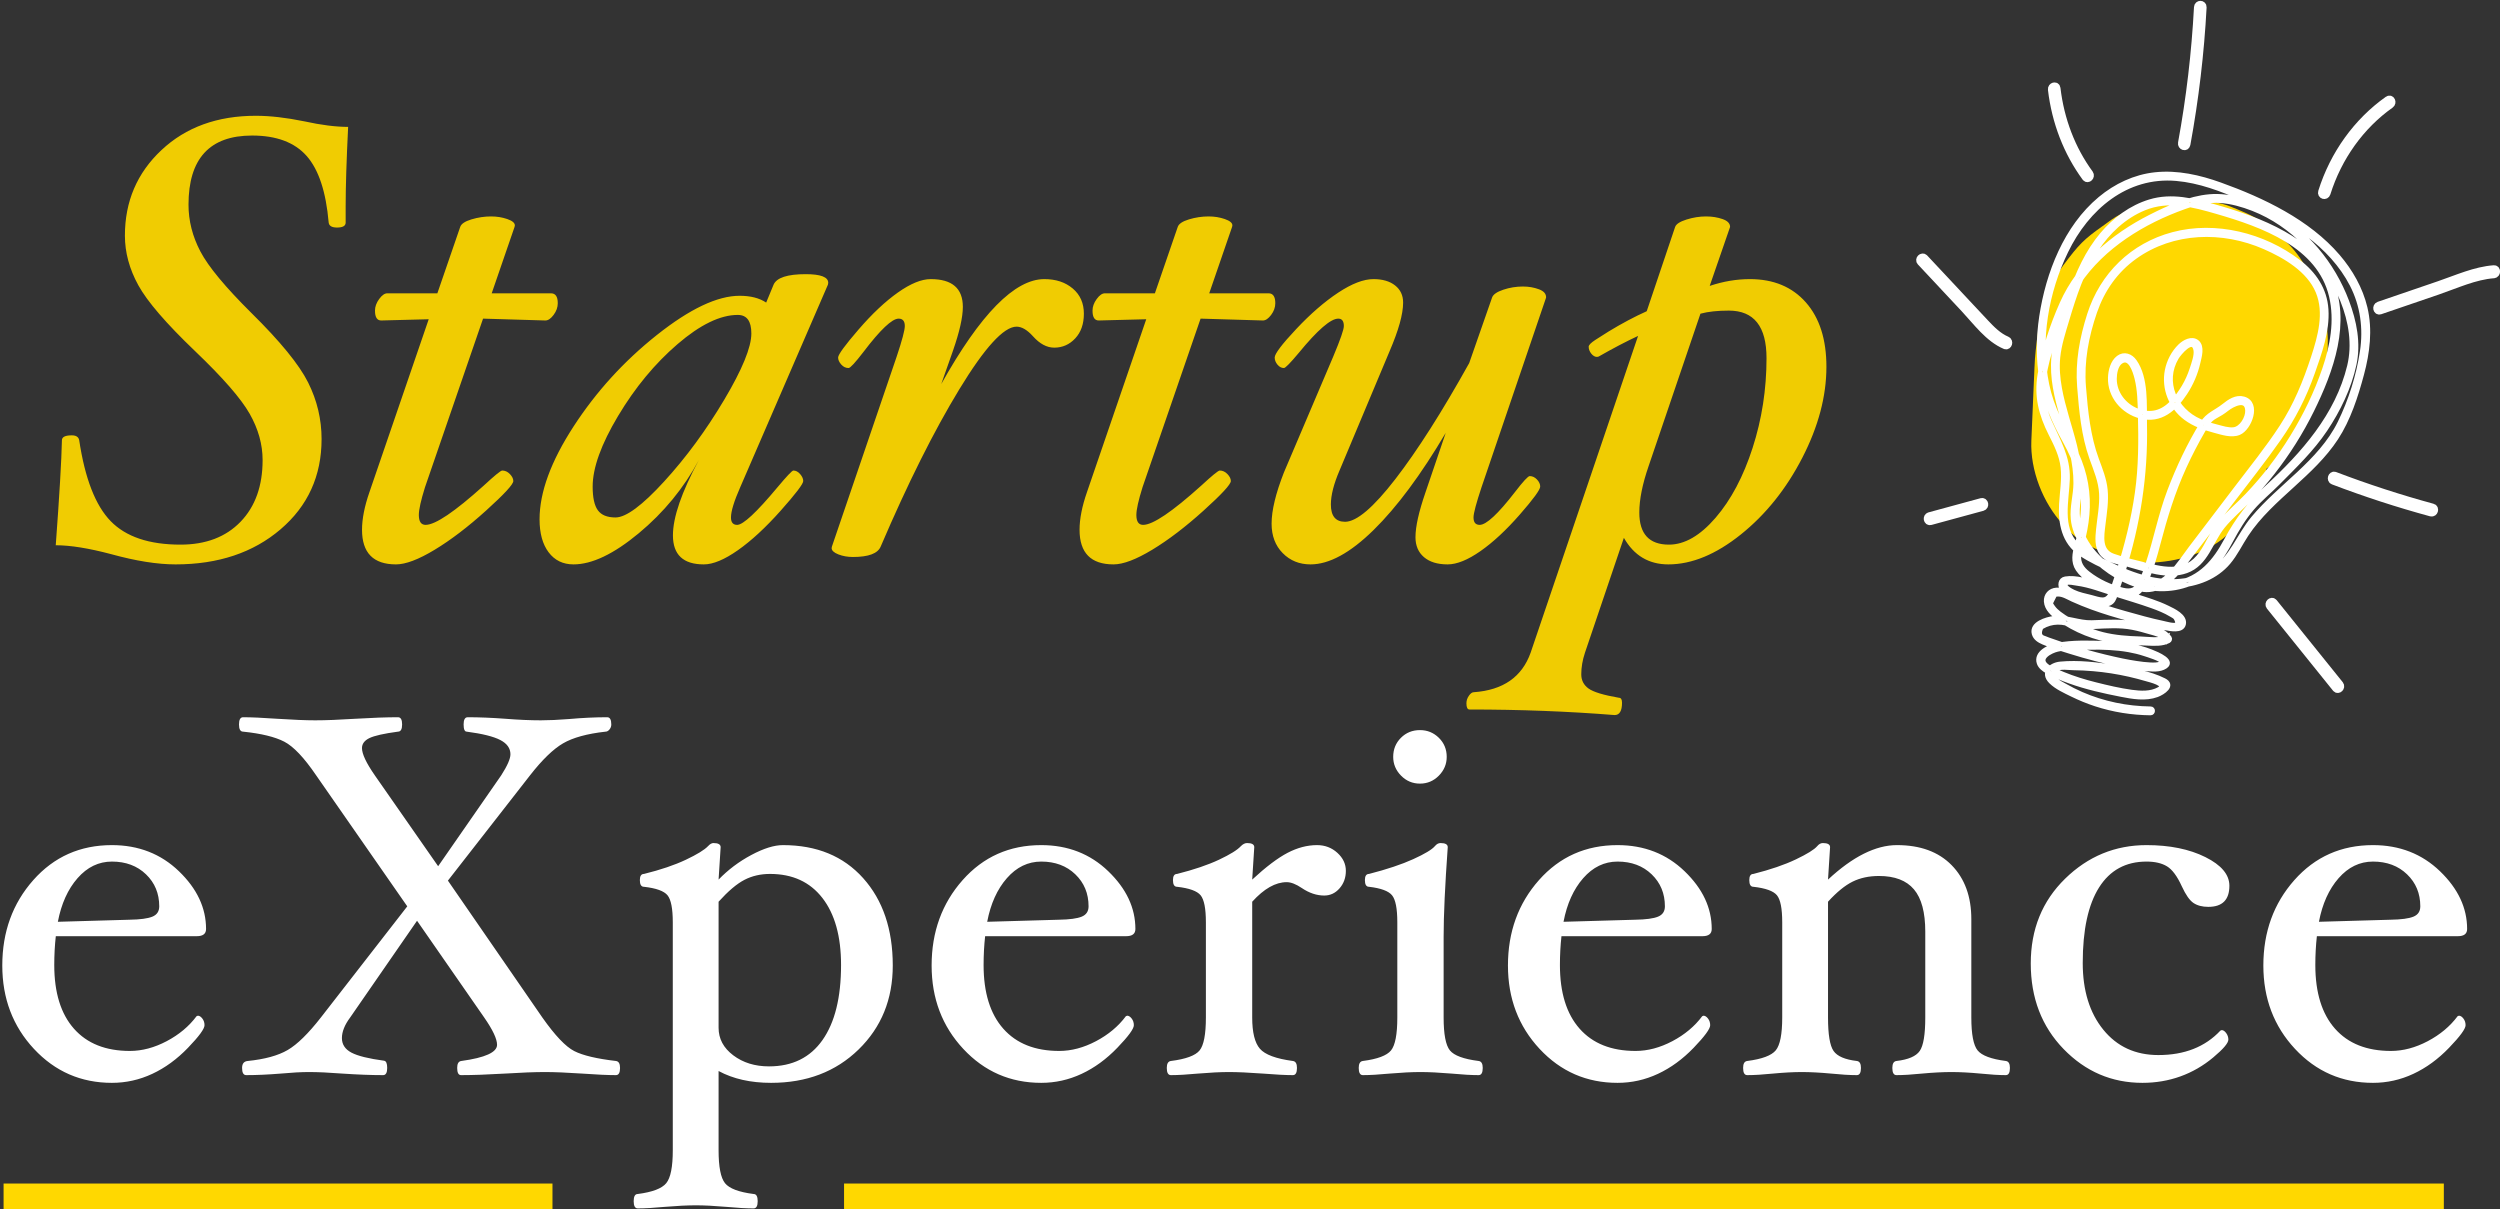 <?xml version="1.0" encoding="UTF-8"?>
<svg width="583px" height="282px" viewBox="0 0 583 282" version="1.1" xmlns="http://www.w3.org/2000/svg" xmlns:xlink="http://www.w3.org/1999/xlink">
    <rect x="0" y="0" width="583" height="282" fill="#333333" stroke="none"/>
    <!-- Generator: Sketch 43.1 (39012) - http://www.bohemiancoding.com/sketch -->
    <title>Group 2</title>
    <desc>Created with Sketch.</desc>
    <defs></defs>
    <g id="Page-1" stroke="none" stroke-width="1" fill="none" fill-rule="evenodd">
        <g id="Logo---Fundo-Escuro" transform="translate(-165, -105)">
            <g id="Group-2" transform="translate(165, 92)">
                <path d="M81.184,42.592 C80.8,50.416 80.608,56.56 80.608,61.024 L80.608,64.912 C80.608,65.68 79.936,66.064 78.592,66.064 C77.392,66.064 76.744,65.68 76.648,64.912 C76.024,57.712 74.308,52.528 71.5,49.36 C68.692,46.192 64.456,44.608 58.792,44.608 C48.904,44.608 43.96,49.984 43.96,60.736 C43.96,64.48 44.884,68.116 46.732,71.644 C48.58,75.172 52.552,79.96 58.648,86.008 C65.368,92.632 69.772,98.032 71.86,102.208 C73.948,106.384 74.992,110.776 74.992,115.384 C74.992,123.976 71.8,130.996 65.416,136.444 C59.032,141.892 50.872,144.616 40.936,144.616 C36.712,144.616 31.72,143.824 25.96,142.24 C20.728,140.848 16.408,140.152 13,140.152 C13.864,128.488 14.344,120.328 14.44,115.672 C14.44,114.904 15.208,114.52 16.744,114.52 C17.752,114.52 18.328,114.904 18.472,115.672 C19.816,124.6 22.264,130.888 25.816,134.536 C29.368,138.184 34.792,140.008 42.088,140.008 C47.992,140.008 52.66,138.232 56.092,134.68 C59.524,131.128 61.24,126.328 61.24,120.28 C61.24,116.632 60.232,113.032 58.216,109.48 C56.2,105.928 51.952,101.056 45.472,94.864 C38.752,88.432 34.348,83.32 32.26,79.528 C30.172,75.736 29.128,71.872 29.128,67.936 C29.128,59.968 31.972,53.32 37.66,47.992 C43.348,42.664 50.68,40 59.656,40 C62.968,40 66.736,40.432 70.96,41.296 C74.896,42.16 78.304,42.592 81.184,42.592 Z M130.072,83.704 C130.072,84.664 129.748,85.576 129.1,86.44 C128.452,87.304 127.816,87.736 127.192,87.736 L112.648,87.304 L99.112,126.616 C98.152,129.688 97.672,131.848 97.672,133.096 C97.672,134.632 98.2,135.4 99.256,135.4 C101.512,135.4 106.024,132.352 112.792,126.256 C115.336,123.904 116.776,122.728 117.112,122.728 C117.784,122.728 118.384,123.004 118.912,123.556 C119.44,124.108 119.704,124.648 119.704,125.176 C119.704,125.944 117.592,128.236 113.368,132.052 C109.144,135.868 105.148,138.916 101.38,141.196 C97.612,143.476 94.6,144.616 92.344,144.616 C87.064,144.616 84.424,141.928 84.424,136.552 C84.424,134.008 85,131.08 86.152,127.768 L99.976,87.448 L88.888,87.736 C87.928,87.736 87.448,86.968 87.448,85.432 C87.448,84.52 87.772,83.62 88.42,82.732 C89.068,81.844 89.704,81.4 90.328,81.4 L101.992,81.4 L107.32,65.92 C107.56,65.2 108.436,64.612 109.948,64.156 C111.46,63.7 112.984,63.472 114.52,63.472 C115.864,63.472 117.124,63.676 118.3,64.084 C119.476,64.492 120.064,64.984 120.064,65.56 L119.992,65.92 L114.664,81.4 L128.488,81.4 C129.544,81.4 130.072,82.168 130.072,83.704 Z M193.072,79.384 L172.624,126.616 C171.184,129.88 170.464,132.232 170.464,133.672 C170.464,134.824 170.944,135.4 171.904,135.4 C173.296,135.4 176.416,132.496 181.264,126.688 C183.472,124.048 184.72,122.728 185.008,122.728 C185.584,122.728 186.112,123.004 186.592,123.556 C187.072,124.108 187.312,124.648 187.312,125.176 C187.312,125.848 185.56,128.152 182.056,132.088 C178.552,136.024 175.228,139.096 172.084,141.304 C168.94,143.512 166.288,144.616 164.128,144.616 C159.328,144.616 156.928,142.36 156.928,137.848 C156.928,133.624 158.944,127.768 162.976,120.28 C159.472,126.808 154.804,132.496 148.972,137.344 C143.14,142.192 138.064,144.616 133.744,144.616 C131.296,144.616 129.364,143.68 127.948,141.808 C126.532,139.936 125.824,137.368 125.824,134.104 C125.824,127.816 128.464,120.604 133.744,112.468 C139.024,104.332 145.504,97.216 153.184,91.12 C160.864,85.024 167.296,81.976 172.48,81.976 C175.024,81.976 177.088,82.504 178.672,83.56 L180.4,79.384 C181.12,77.752 183.616,76.936 187.888,76.936 C191.392,76.936 193.144,77.608 193.144,78.952 L193.072,79.384 Z M175.216,90.76 C175.216,87.88 174.16,86.44 172.048,86.44 C167.968,86.44 163.288,88.708 158.008,93.244 C152.728,97.78 148.108,103.36 144.148,109.984 C140.188,116.608 138.208,122.104 138.208,126.472 C138.208,129.064 138.616,130.912 139.432,132.016 C140.248,133.12 141.616,133.672 143.536,133.672 C145.984,133.672 149.764,130.876 154.876,125.284 C159.988,119.692 164.656,113.344 168.88,106.24 C173.104,99.136 175.216,93.976 175.216,90.76 Z M252.76,86.152 C252.76,88.552 252.088,90.472 250.744,91.912 C249.4,93.352 247.768,94.072 245.848,94.072 C244.12,94.072 242.464,93.184 240.88,91.408 C239.536,89.92 238.264,89.176 237.064,89.176 C234.088,89.176 229.636,94.048 223.708,103.792 C217.78,113.536 211.672,125.752 205.384,140.44 C204.712,142.072 202.552,142.888 198.904,142.888 C197.656,142.888 196.516,142.684 195.484,142.276 C194.452,141.868 193.936,141.376 193.936,140.8 L194.008,140.44 L209.128,96.088 C210.376,92.344 211,89.992 211,89.032 C211,87.88 210.52,87.304 209.56,87.304 C208.024,87.304 205.288,89.896 201.352,95.08 C199.432,97.576 198.28,98.824 197.896,98.824 C197.224,98.824 196.648,98.548 196.168,97.996 C195.688,97.444 195.448,96.904 195.448,96.376 C195.448,95.704 197.032,93.532 200.2,89.86 C203.368,86.188 206.428,83.308 209.38,81.22 C212.332,79.132 214.888,78.088 217.048,78.088 C222.04,78.088 224.536,80.248 224.536,84.568 C224.536,86.968 223.768,90.376 222.232,94.792 L219.496,102.568 C228.616,86.248 236.632,78.088 243.544,78.088 C246.232,78.088 248.44,78.82 250.168,80.284 C251.896,81.748 252.76,83.704 252.76,86.152 Z M297.4,83.704 C297.4,84.664 297.076,85.576 296.428,86.44 C295.78,87.304 295.144,87.736 294.52,87.736 L279.976,87.304 L266.44,126.616 C265.48,129.688 265,131.848 265,133.096 C265,134.632 265.528,135.4 266.584,135.4 C268.84,135.4 273.352,132.352 280.12,126.256 C282.664,123.904 284.104,122.728 284.44,122.728 C285.112,122.728 285.712,123.004 286.24,123.556 C286.768,124.108 287.032,124.648 287.032,125.176 C287.032,125.944 284.92,128.236 280.696,132.052 C276.472,135.868 272.476,138.916 268.708,141.196 C264.94,143.476 261.928,144.616 259.672,144.616 C254.392,144.616 251.752,141.928 251.752,136.552 C251.752,134.008 252.328,131.08 253.48,127.768 L267.304,87.448 L256.216,87.736 C255.256,87.736 254.776,86.968 254.776,85.432 C254.776,84.52 255.1,83.62 255.748,82.732 C256.396,81.844 257.032,81.4 257.656,81.4 L269.32,81.4 L274.648,65.92 C274.888,65.2 275.764,64.612 277.276,64.156 C278.788,63.7 280.312,63.472 281.848,63.472 C283.192,63.472 284.452,63.676 285.628,64.084 C286.804,64.492 287.392,64.984 287.392,65.56 L287.32,65.92 L281.992,81.4 L295.816,81.4 C296.872,81.4 297.4,82.168 297.4,83.704 Z M360.544,82.408 L345.496,126.616 C344.248,130.36 343.624,132.712 343.624,133.672 C343.624,134.824 344.104,135.4 345.064,135.4 C346.6,135.4 349.336,132.856 353.272,127.768 C355.192,125.272 356.344,124.024 356.728,124.024 C357.352,124.024 357.916,124.288 358.42,124.816 C358.924,125.344 359.176,125.896 359.176,126.472 C359.176,127.192 357.592,129.364 354.424,132.988 C351.256,136.612 348.196,139.456 345.244,141.52 C342.292,143.584 339.736,144.616 337.576,144.616 C335.224,144.616 333.388,144.052 332.068,142.924 C330.748,141.796 330.088,140.248 330.088,138.28 C330.088,135.832 330.856,132.376 332.392,127.912 L337.144,113.944 C331.384,123.688 325.78,131.236 320.332,136.588 C314.884,141.94 309.976,144.616 305.608,144.616 C303.016,144.616 300.856,143.74 299.128,141.988 C297.4,140.236 296.536,137.944 296.536,135.112 C296.536,132.04 297.496,128.056 299.416,123.16 L310.936,96.088 C312.568,92.2 313.384,89.848 313.384,89.032 C313.384,87.88 312.952,87.304 312.088,87.304 C310.312,87.304 307.24,89.968 302.872,95.296 C300.904,97.648 299.752,98.824 299.416,98.824 C298.84,98.824 298.336,98.56 297.904,98.032 C297.472,97.504 297.256,96.952 297.256,96.376 C297.256,95.512 298.924,93.304 302.26,89.752 C305.596,86.2 308.86,83.368 312.052,81.256 C315.244,79.144 317.992,78.088 320.296,78.088 C322.408,78.088 324.088,78.58 325.336,79.564 C326.584,80.548 327.208,81.88 327.208,83.56 C327.208,86.248 326.152,90.04 324.04,94.936 L312.376,122.728 C311.032,125.848 310.36,128.488 310.36,130.648 C310.36,133.336 311.464,134.68 313.672,134.68 C316.36,134.68 320.272,131.356 325.408,124.708 C330.544,118.06 336.28,109.048 342.616,97.672 L347.944,82.408 C348.184,81.688 349.048,81.076 350.536,80.572 C352.024,80.068 353.56,79.816 355.144,79.816 C356.488,79.816 357.736,80.032 358.888,80.464 C360.04,80.896 360.592,81.544 360.544,82.408 Z M425.92,98.536 C425.92,105.4 424.048,112.468 420.304,119.74 C416.56,127.012 411.784,132.976 405.976,137.632 C400.168,142.288 394.528,144.616 389.056,144.616 C384.496,144.616 381.04,142.552 378.688,138.424 L369.616,165.208 C369.04,166.936 368.752,168.616 368.752,170.248 C368.752,171.64 369.316,172.744 370.444,173.56 C371.572,174.376 373.936,175.096 377.536,175.72 C378.016,175.72 378.256,176.104 378.256,176.872 C378.256,178.792 377.68,179.752 376.528,179.752 C365.728,178.888 354.448,178.456 342.688,178.456 C342.208,178.456 341.968,177.976 341.968,177.016 C341.968,176.392 342.16,175.804 342.544,175.252 C342.928,174.7 343.312,174.424 343.696,174.424 C350.512,173.944 354.928,170.872 356.944,165.208 L382,91.336 C379.216,92.632 376.144,94.24 372.784,96.16 L372.424,96.232 C371.944,96.232 371.5,95.98 371.092,95.476 C370.684,94.972 370.48,94.432 370.48,93.856 C370.48,93.472 370.996,92.944 372.028,92.272 C373.06,91.6 374.08,90.952 375.088,90.328 C378.16,88.456 381.136,86.872 384.016,85.576 L390.64,65.92 C390.88,65.248 391.768,64.672 393.304,64.192 C394.84,63.712 396.352,63.472 397.84,63.472 C399.232,63.472 400.516,63.676 401.692,64.084 C402.868,64.492 403.456,65.104 403.456,65.92 L398.704,79.672 C401.872,78.616 404.992,78.088 408.064,78.088 C413.584,78.088 417.94,79.9 421.132,83.524 C424.324,87.148 425.92,92.152 425.92,98.536 Z M411.952,96.52 C411.952,89.128 409.024,85.432 403.168,85.432 C400.528,85.432 398.32,85.672 396.544,86.152 L384.448,121.72 C383.008,125.896 382.288,129.496 382.288,132.52 C382.288,137.512 384.592,140.008 389.2,140.008 C392.848,140.008 396.472,137.92 400.072,133.744 C403.672,129.568 406.552,124.132 408.712,117.436 C410.872,110.74 411.952,103.768 411.952,96.52 Z" id="Startup" fill="#F0CC02"></path>
                <path d="M48.054,229.64 C48.054,230.76 47.334,231.32 45.894,231.32 L13.014,231.32 C12.774,233.48 12.654,235.72 12.654,238.04 C12.654,244.48 14.184,249.43 17.244,252.89 C20.305,256.35 24.654,258.08 30.294,258.08 C33.135,258.08 35.994,257.32 38.874,255.8 C41.755,254.28 44.074,252.34 45.834,249.98 L46.134,249.86 C46.494,249.86 46.844,250.08 47.184,250.52 C47.524,250.96 47.694,251.48 47.694,252.08 C47.694,252.92 46.415,254.67 43.854,257.33 C41.294,259.99 38.515,262.02 35.514,263.42 C32.514,264.82 29.375,265.52 26.094,265.52 C18.894,265.52 12.835,262.88 7.914,257.6 C2.994,252.32 0.534,245.84 0.534,238.16 C0.534,230.32 2.944,223.68 7.764,218.24 C12.585,212.8 18.694,210.08 26.094,210.08 C32.295,210.08 37.504,212.11 41.724,216.17 C45.945,220.23 48.054,224.72 48.054,229.64 Z M37.134,224.36 C37.134,221.36 36.104,218.87 34.044,216.89 C31.984,214.91 29.335,213.92 26.094,213.92 C23.014,213.92 20.345,215.21 18.084,217.79 C15.824,220.37 14.294,223.76 13.494,227.96 L30.174,227.48 C32.695,227.44 34.484,227.2 35.544,226.76 C36.604,226.32 37.134,225.52 37.134,224.36 Z M144.594,262.04 C144.594,263.16 144.274,263.72 143.634,263.72 C141.754,263.72 139.135,263.6 135.774,263.36 C132.174,263.12 129.275,263 127.074,263 C124.714,263 121.595,263.12 117.714,263.36 C113.634,263.6 110.235,263.72 107.514,263.72 C106.914,263.72 106.614,263.16 106.614,262.04 C106.614,261.04 106.934,260.5 107.574,260.42 C113.135,259.66 115.914,258.4 115.914,256.64 C115.914,255.28 114.915,253.16 112.914,250.28 L97.254,227.72 L81.654,250.28 C80.374,252 79.734,253.6 79.734,255.08 C79.734,256.56 80.474,257.69 81.954,258.47 C83.434,259.25 85.974,259.88 89.574,260.36 C90.054,260.44 90.294,261 90.294,262.04 C90.294,263.16 89.974,263.72 89.334,263.72 C86.574,263.72 83.415,263.6 79.854,263.36 C76.734,263.12 74.134,263 72.054,263 C70.254,263 68.055,263.12 65.454,263.36 C62.494,263.6 59.815,263.72 57.414,263.72 C56.774,263.72 56.454,263.16 56.454,262.04 C56.454,261.04 56.894,260.5 57.774,260.42 C61.735,260.02 64.834,259.17 67.074,257.87 C69.315,256.57 71.914,254.02 74.874,250.22 L94.974,224.36 L73.734,193.82 C70.934,189.7 68.455,187.08 66.294,185.96 C64.134,184.84 60.935,184.06 56.694,183.62 C56.054,183.62 55.734,183.06 55.734,181.94 C55.734,180.82 56.054,180.26 56.694,180.26 C58.574,180.26 61.234,180.38 64.674,180.62 C68.395,180.86 71.334,180.98 73.494,180.98 C75.935,180.98 79.034,180.86 82.794,180.62 C86.795,180.38 90.134,180.26 92.814,180.26 C93.454,180.26 93.774,180.82 93.774,181.94 C93.774,183.06 93.454,183.62 92.814,183.62 C89.534,184.06 87.314,184.56 86.154,185.12 C84.994,185.68 84.414,186.46 84.414,187.46 C84.414,188.82 85.414,190.94 87.414,193.82 L102.174,215 L116.874,193.82 C118.314,191.58 119.034,189.94 119.034,188.9 C119.034,187.5 118.244,186.39 116.664,185.57 C115.084,184.75 112.475,184.1 108.834,183.62 C108.354,183.62 108.114,183.06 108.114,181.94 C108.114,180.82 108.434,180.26 109.074,180.26 C111.755,180.26 114.694,180.38 117.894,180.62 C120.935,180.86 123.674,180.98 126.114,180.98 C127.994,180.98 130.194,180.88 132.714,180.68 C135.835,180.4 138.794,180.26 141.594,180.26 C142.234,180.26 142.554,180.82 142.554,181.94 C142.554,182.38 142.414,182.77 142.134,183.11 C141.854,183.45 141.554,183.62 141.234,183.62 C136.914,184.1 133.605,185.01 131.304,186.35 C129.004,187.69 126.435,190.18 123.594,193.82 L104.454,218.36 L126.474,250.28 C129.435,254.48 131.914,257.09 133.914,258.11 C135.915,259.13 139.154,259.9 143.634,260.42 C144.274,260.5 144.594,261.04 144.594,262.04 Z M208.194,238.16 C208.194,246.04 205.535,252.57 200.214,257.75 C194.894,262.93 188.095,265.52 179.814,265.52 C175.054,265.52 170.975,264.6 167.574,262.76 L167.574,281.24 C167.574,285.12 168.074,287.68 169.074,288.92 C170.074,290.16 172.294,291 175.734,291.44 C176.374,291.44 176.694,292 176.694,293.12 C176.694,294.24 176.374,294.8 175.734,294.8 C174.094,294.8 171.975,294.68 169.374,294.44 C166.574,294.2 164.214,294.08 162.294,294.08 C160.294,294.08 157.875,294.2 155.034,294.44 C152.474,294.68 150.374,294.8 148.734,294.8 C148.094,294.8 147.774,294.24 147.774,293.12 C147.774,292 148.094,291.44 148.734,291.44 C152.135,291 154.344,290.16 155.364,288.92 C156.384,287.68 156.894,285.12 156.894,281.24 L156.894,228.08 C156.894,224.88 156.484,222.78 155.664,221.78 C154.844,220.78 153.015,220.12 150.174,219.8 C149.534,219.8 149.214,219.28 149.214,218.24 C149.214,217.28 149.534,216.8 150.174,216.8 C154.055,215.84 157.304,214.74 159.924,213.5 C162.545,212.26 164.274,211.2 165.114,210.32 C165.554,209.84 165.974,209.6 166.374,209.6 C167.494,209.6 168.054,209.92 168.054,210.56 L167.574,218.12 C169.775,215.84 172.314,213.93 175.194,212.39 C178.075,210.85 180.534,210.08 182.574,210.08 C190.455,210.08 196.694,212.65 201.294,217.79 C205.895,222.93 208.194,229.72 208.194,238.16 Z M196.134,238.04 C196.134,231.36 194.685,226.15 191.784,222.41 C188.884,218.67 184.815,216.8 179.574,216.8 C177.374,216.8 175.384,217.26 173.604,218.18 C171.824,219.1 169.815,220.8 167.574,223.28 L167.574,252.68 C167.574,255.24 168.714,257.38 170.994,259.1 C173.275,260.82 176.054,261.68 179.334,261.68 C184.775,261.68 188.934,259.63 191.814,255.53 C194.695,251.43 196.134,245.6 196.134,238.04 Z M264.774,229.64 C264.774,230.76 264.054,231.32 262.614,231.32 L229.734,231.32 C229.494,233.48 229.374,235.72 229.374,238.04 C229.374,244.48 230.904,249.43 233.964,252.89 C237.025,256.35 241.374,258.08 247.014,258.08 C249.855,258.08 252.714,257.32 255.594,255.8 C258.475,254.28 260.794,252.34 262.554,249.98 L262.854,249.86 C263.214,249.86 263.564,250.08 263.904,250.52 C264.244,250.96 264.414,251.48 264.414,252.08 C264.414,252.92 263.135,254.67 260.574,257.33 C258.014,259.99 255.235,262.02 252.234,263.42 C249.234,264.82 246.095,265.52 242.814,265.52 C235.614,265.52 229.555,262.88 224.634,257.6 C219.714,252.32 217.254,245.84 217.254,238.16 C217.254,230.32 219.664,223.68 224.484,218.24 C229.305,212.8 235.414,210.08 242.814,210.08 C249.015,210.08 254.224,212.11 258.444,216.17 C262.665,220.23 264.774,224.72 264.774,229.64 Z M253.854,224.36 C253.854,221.36 252.825,218.87 250.764,216.89 C248.704,214.91 246.055,213.92 242.814,213.92 C239.734,213.92 237.065,215.21 234.804,217.79 C232.544,220.37 231.014,223.76 230.214,227.96 L246.894,227.48 C249.415,227.44 251.204,227.2 252.264,226.76 C253.324,226.32 253.854,225.52 253.854,224.36 Z M313.854,216.08 C313.854,217.68 313.364,219.04 312.384,220.16 C311.404,221.28 310.214,221.84 308.814,221.84 C307.054,221.84 305.314,221.26 303.594,220.1 C302.234,219.18 301.054,218.72 300.054,218.72 C297.454,218.72 294.775,220.24 292.014,223.28 L292.014,250.28 C292.014,253.76 292.614,256.19 293.814,257.57 C295.014,258.95 297.574,259.9 301.494,260.42 C302.134,260.5 302.454,261.04 302.454,262.04 C302.454,263.16 302.134,263.72 301.494,263.72 C299.854,263.72 297.535,263.6 294.534,263.36 C291.214,263.12 288.574,263 286.614,263 C284.614,263 282.195,263.12 279.354,263.36 C276.794,263.6 274.694,263.72 273.054,263.72 C272.414,263.72 272.094,263.16 272.094,262.04 C272.094,261.04 272.414,260.5 273.054,260.42 C276.535,259.98 278.764,259.16 279.744,257.96 C280.724,256.76 281.214,254.2 281.214,250.28 L281.214,228.08 C281.214,224.88 280.804,222.78 279.984,221.78 C279.164,220.78 277.335,220.12 274.494,219.8 C273.854,219.8 273.534,219.28 273.534,218.24 C273.534,217.28 273.854,216.8 274.494,216.8 C278.455,215.8 281.724,214.69 284.304,213.47 C286.885,212.25 288.574,211.2 289.374,210.32 C289.854,209.84 290.334,209.6 290.814,209.6 C291.934,209.6 292.494,209.92 292.494,210.56 L292.014,218.12 C295.215,215.16 297.964,213.08 300.264,211.88 C302.565,210.68 304.854,210.08 307.134,210.08 C308.974,210.08 310.554,210.68 311.874,211.88 C313.194,213.08 313.854,214.48 313.854,216.08 Z M337.374,189.5 C337.374,191.18 336.764,192.64 335.544,193.88 C334.324,195.12 332.854,195.74 331.134,195.74 C329.414,195.74 327.944,195.12 326.724,193.88 C325.504,192.64 324.894,191.18 324.894,189.5 C324.894,187.74 325.494,186.26 326.694,185.06 C327.894,183.86 329.374,183.26 331.134,183.26 C332.854,183.26 334.324,183.86 335.544,185.06 C336.764,186.26 337.374,187.74 337.374,189.5 Z M345.774,262.04 C345.774,263.16 345.454,263.72 344.814,263.72 C343.174,263.72 341.075,263.6 338.514,263.36 C335.634,263.12 333.214,263 331.254,263 C329.254,263 326.855,263.12 324.054,263.36 C321.534,263.6 319.454,263.72 317.814,263.72 C317.174,263.72 316.854,263.16 316.854,262.04 C316.854,261.04 317.174,260.5 317.814,260.42 C321.215,259.98 323.404,259.16 324.384,257.96 C325.364,256.76 325.854,254.2 325.854,250.28 L325.854,228.08 C325.854,224.88 325.444,222.78 324.624,221.78 C323.804,220.78 322.015,220.12 319.254,219.8 C318.614,219.8 318.294,219.28 318.294,218.24 C318.294,217.28 318.614,216.8 319.254,216.8 C323.455,215.72 326.894,214.57 329.574,213.35 C332.255,212.13 333.934,211.12 334.614,210.32 C335.014,209.84 335.454,209.6 335.934,209.6 C337.054,209.6 337.614,209.92 337.614,210.56 C336.974,219.52 336.654,226.48 336.654,231.44 L336.654,250.28 C336.654,254.2 337.144,256.76 338.124,257.96 C339.104,259.16 341.334,259.98 344.814,260.42 C345.454,260.5 345.774,261.04 345.774,262.04 Z M399.174,229.64 C399.174,230.76 398.454,231.32 397.014,231.32 L364.134,231.32 C363.894,233.48 363.774,235.72 363.774,238.04 C363.774,244.48 365.304,249.43 368.364,252.89 C371.425,256.35 375.774,258.08 381.414,258.08 C384.255,258.08 387.114,257.32 389.994,255.8 C392.875,254.28 395.194,252.34 396.954,249.98 L397.254,249.86 C397.614,249.86 397.964,250.08 398.304,250.52 C398.644,250.96 398.814,251.48 398.814,252.08 C398.814,252.92 397.535,254.67 394.974,257.33 C392.414,259.99 389.635,262.02 386.634,263.42 C383.634,264.82 380.495,265.52 377.214,265.52 C370.014,265.52 363.955,262.88 359.034,257.6 C354.114,252.32 351.654,245.84 351.654,238.16 C351.654,230.32 354.064,223.68 358.884,218.24 C363.705,212.8 369.814,210.08 377.214,210.08 C383.415,210.08 388.624,212.11 392.844,216.17 C397.065,220.23 399.174,224.72 399.174,229.64 Z M388.254,224.36 C388.254,221.36 387.224,218.87 385.164,216.89 C383.104,214.91 380.455,213.92 377.214,213.92 C374.134,213.92 371.465,215.21 369.204,217.79 C366.944,220.37 365.414,223.76 364.614,227.96 L381.294,227.48 C383.815,227.44 385.604,227.2 386.664,226.76 C387.724,226.32 388.254,225.52 388.254,224.36 Z M468.714,262.04 C468.714,263.16 468.394,263.72 467.754,263.72 C466.154,263.72 464.195,263.6 461.874,263.36 C459.314,263.12 457.054,263 455.094,263 C453.094,263 450.795,263.12 448.194,263.36 C445.834,263.6 443.854,263.72 442.254,263.72 C441.614,263.72 441.294,263.16 441.294,262.04 C441.294,261.04 441.614,260.5 442.254,260.42 C445.015,260.1 446.824,259.32 447.684,258.08 C448.544,256.84 448.974,254.24 448.974,250.28 L448.974,230.24 C448.974,225.76 448.094,222.48 446.334,220.4 C444.574,218.32 441.855,217.28 438.174,217.28 C435.854,217.28 433.804,217.72 432.024,218.6 C430.244,219.48 428.334,221.04 426.294,223.28 L426.294,250.28 C426.294,254.24 426.724,256.84 427.584,258.08 C428.444,259.32 430.254,260.1 433.014,260.42 C433.654,260.5 433.974,261.04 433.974,262.04 C433.974,263.16 433.654,263.72 433.014,263.72 C431.374,263.72 429.375,263.6 427.014,263.36 C424.414,263.12 422.134,263 420.174,263 C418.254,263 416.015,263.12 413.454,263.36 C411.094,263.6 409.094,263.72 407.454,263.72 C406.814,263.72 406.494,263.16 406.494,262.04 C406.494,261.04 406.814,260.5 407.454,260.42 C410.895,259.98 413.114,259.15 414.114,257.93 C415.114,256.71 415.614,254.16 415.614,250.28 L415.614,228.08 C415.614,224.88 415.204,222.78 414.384,221.78 C413.564,220.78 411.735,220.12 408.894,219.8 C408.254,219.8 407.934,219.28 407.934,218.24 C407.934,217.28 408.254,216.8 408.894,216.8 C412.855,215.8 416.154,214.67 418.794,213.41 C421.435,212.15 423.094,211.12 423.774,210.32 C424.174,209.84 424.614,209.6 425.094,209.6 C426.214,209.6 426.774,209.92 426.774,210.56 L426.294,218.12 C432.055,212.76 437.414,210.08 442.374,210.08 C447.815,210.08 452.064,211.64 455.124,214.76 C458.185,217.88 459.714,222.08 459.714,227.36 L459.714,250.28 C459.714,254.2 460.204,256.76 461.184,257.96 C462.164,259.16 464.354,259.98 467.754,260.42 C468.394,260.5 468.714,261.04 468.714,262.04 Z M519.894,219.56 C519.894,222.84 518.255,224.48 514.974,224.48 C513.574,224.48 512.424,224.18 511.524,223.58 C510.624,222.98 509.714,221.68 508.794,219.68 C507.714,217.32 506.564,215.77 505.344,215.03 C504.124,214.29 502.534,213.92 500.574,213.92 C495.734,213.92 492.045,215.93 489.504,219.95 C486.964,223.97 485.694,229.84 485.694,237.56 C485.694,244 487.294,249.19 490.494,253.13 C493.695,257.07 497.974,259.04 503.334,259.04 C509.415,259.04 514.234,257.14 517.794,253.34 L518.094,253.22 C518.454,253.22 518.804,253.45 519.144,253.91 C519.484,254.37 519.654,254.88 519.654,255.44 C519.654,256.24 518.485,257.62 516.144,259.58 C513.804,261.54 511.245,263.02 508.464,264.02 C505.684,265.02 502.735,265.52 499.614,265.52 C492.454,265.52 486.325,262.89 481.224,257.63 C476.124,252.37 473.574,245.72 473.574,237.68 C473.574,229.72 476.244,223.13 481.584,217.91 C486.925,212.69 493.254,210.08 500.574,210.08 C505.975,210.08 510.544,211.01 514.284,212.87 C518.025,214.73 519.894,216.96 519.894,219.56 Z M575.334,229.64 C575.334,230.76 574.614,231.32 573.174,231.32 L540.294,231.32 C540.054,233.48 539.934,235.72 539.934,238.04 C539.934,244.48 541.464,249.43 544.524,252.89 C547.585,256.35 551.934,258.08 557.574,258.08 C560.415,258.08 563.274,257.32 566.154,255.8 C569.035,254.28 571.354,252.34 573.114,249.98 L573.414,249.86 C573.774,249.86 574.124,250.08 574.464,250.52 C574.804,250.96 574.974,251.48 574.974,252.08 C574.974,252.92 573.695,254.67 571.134,257.33 C568.574,259.99 565.795,262.02 562.794,263.42 C559.794,264.82 556.655,265.52 553.374,265.52 C546.174,265.52 540.115,262.88 535.194,257.6 C530.274,252.32 527.814,245.84 527.814,238.16 C527.814,230.32 530.224,223.68 535.044,218.24 C539.865,212.8 545.974,210.08 553.374,210.08 C559.575,210.08 564.784,212.11 569.004,216.17 C573.225,220.23 575.334,224.72 575.334,229.64 Z M564.414,224.36 C564.414,221.36 563.385,218.87 561.324,216.89 C559.264,214.91 556.615,213.92 553.374,213.92 C550.294,213.92 547.625,215.21 545.364,217.79 C543.104,220.37 541.574,223.76 540.774,227.96 L557.454,227.48 C559.975,227.44 561.764,227.2 562.824,226.76 C563.884,226.32 564.414,225.52 564.414,224.36 Z" id="eXperience" fill="#FFFFFF"></path>
                <g id="Group" transform="translate(509, 98) rotate(17) translate(-509, -98) translate(443, 16)">
                    <path d="M98.474,76.838 C97.99,70.613 97.132,66.146 93.997,60.632 C92.695,58.343 90.8,56.122 89.102,54.123 C88.753,53.712 88.412,53.33 88.019,52.962 C86.056,51.118 83.924,49.293 81.545,48.016 C79.244,46.781 76.463,45.518 73.977,44.766 C71.39,43.983 68.286,43.705 65.603,43.5 C65.07,43.46 64.584,43.457 64.054,43.478 C58.767,43.689 52.778,44.978 48.253,47.898 C46.096,49.29 43.727,51.038 41.856,52.778 C40.615,53.933 39.754,55.243 38.682,56.627 C35.446,60.809 34.679,62.267 32.625,67.979 C31.478,71.169 31.287,74.667 31.052,78.025 C30.811,81.475 31.715,85.825 32.252,88.811 C32.498,90.18 32.833,91.522 33.181,92.868 C34.599,98.34 36.021,103.811 37.441,109.283 C39.175,115.966 44.264,122.378 50.199,125.845 C53.386,127.87 56.826,128.967 60.521,129.134 C64.21,129.959 67.901,129.794 71.591,128.639 C78.308,126.469 84.789,122.313 88.181,115.903 C90.911,110.746 92.237,105.208 91.805,99.53 C92.48,98.645 93.112,97.716 93.693,96.737 C96.555,90.128 99.054,84.301 98.474,76.838" id="Fill-5" fill="#FFD800"></path>
                    <path d="M72.553,134.931 C76.611,134.236 78.526,130.168 79.838,126.699 C81.979,121.037 84.034,115.341 86.131,109.663 C88.299,103.794 90.61,97.956 92.537,92.003 C94.345,86.418 95.332,80.819 95.567,74.957 C95.767,70.003 96.06,64.685 94.286,59.957 C92.628,55.537 89.131,52.753 84.78,51.146 C75.226,47.617 63.699,48.176 54.964,53.607 C46.612,58.8 41.883,67.466 41.764,77.231 C41.694,82.99 42.332,88.632 44.46,94.012 C46.515,99.209 48.693,104.58 52.047,109.092 C53.769,111.409 55.637,113.579 56.638,116.33 C57.598,118.968 57.861,121.8 58.408,124.537 C58.767,126.335 59.206,128.503 60.796,129.653 C62.589,130.949 65.26,130.433 67.31,130.371 C71.728,130.239 77.123,130.615 80.88,127.83 C84.878,124.866 84.325,119.579 86.011,115.388 C87.131,112.604 88.842,110.069 90.186,107.39 C91.397,104.978 92.489,102.506 93.461,99.989 C95.527,94.644 97.038,89.084 97.96,83.43 C99.612,73.299 100.269,61.154 93.068,52.868 C89.601,48.878 84.576,46.959 79.525,45.848 C73.903,44.611 68.104,44.466 62.37,44.58 C57.186,44.684 51.995,44.918 47.557,47.9 C43.765,50.449 40.957,54.275 39.165,58.436 C37.05,63.345 36.381,68.744 36.189,74.042 C35.991,79.522 35.593,85.571 37.13,90.893 C39.773,100.043 47.501,106.687 50.216,115.797 C51.012,118.468 50.985,121.352 52.054,123.941 C52.867,125.911 54.264,127.591 55.896,128.943 C59.598,132.009 64.489,133.866 69.261,134.269 C73.985,134.668 78.8,133.429 82.526,130.446 C86.548,127.226 87.865,122.765 88.815,117.898 C89.388,114.96 90.108,112.092 91.314,109.341 C92.437,106.782 93.996,104.472 95.292,102.004 C97.897,97.04 100.645,92.148 102.27,86.755 C103.847,81.521 104.741,75.795 104.278,70.324 C103.846,65.223 101.415,60.72 98.333,56.718 C92.651,49.336 84.334,43.813 75.137,41.996 C70.436,41.067 65.069,40.855 60.553,42.671 C56.084,44.468 52.144,47.968 48.71,51.269 C41.633,58.072 36.111,66.701 34.888,76.585 C34.192,82.205 34.059,88.364 34.809,93.989 C35.494,99.119 37.775,102.824 41.302,106.503 C43.221,108.505 45.144,110.509 46.258,113.088 C47.402,115.738 47.751,118.627 48.432,121.411 C49.493,125.749 51.59,129.735 56.102,131.154 C58.794,132.001 61.729,132.357 64.519,132.731 C67.323,133.107 70.161,133.318 72.989,133.125 C77.614,132.809 82.223,131.35 85.78,128.294 C87.46,126.85 88.836,125.064 89.712,123.027 C90.735,120.648 91.094,118.07 91.82,115.599 C93.315,110.514 96.11,105.945 98.79,101.416 C101.319,97.145 103.855,92.788 105.247,87.991 C106.734,82.871 106.811,77.23 106.627,71.937 C106.445,66.732 105.529,61.454 102.861,56.906 C100.541,52.951 97.115,49.729 93.259,47.282 C84.231,41.555 72.617,39.821 62.107,39.315 C56.97,39.067 51.672,39.445 46.896,41.49 C42.491,43.375 38.882,46.672 36.275,50.656 C30.58,59.358 29.736,70.878 31.217,80.93 C31.939,85.826 33.362,90.633 35.586,95.063 C37.94,99.756 41.214,103.527 44.965,107.151 C49.111,111.155 52.21,115.462 53.659,121.113 C54.368,123.88 54.622,126.686 54.689,129.532 C54.736,131.511 54.926,133.496 56.564,134.834 C58.434,136.363 61.294,136.892 63.612,137.214 C65.659,137.497 68.719,137.949 70.608,136.83 C72.049,135.977 72.427,134.21 72.612,132.674 C72.974,129.671 72.9,126.624 72.778,123.609 C72.522,117.261 72.519,111.047 73.359,104.734 C73.775,101.608 74.342,98.503 75.056,95.431 C75.406,93.929 75.671,92.549 76.795,91.419 C77.591,90.618 78.26,89.865 78.899,88.934 C79.829,87.579 82.525,84.929 83.554,87.836 C84.146,89.508 83.437,92.26 81.83,92.986 C80.661,93.515 79.146,93.468 77.889,93.526 C76.484,93.59 75.068,93.6 73.669,93.437 C67.434,92.706 62.644,87.268 64.197,80.86 C64.434,79.885 66.378,74.994 67.889,77.872 C68.488,79.012 68.353,81.106 68.333,82.366 C68.286,85.405 67.573,88.447 66.214,91.169 C64.746,94.109 62.377,95.637 59.014,95.383 C55.737,95.136 52.763,93.015 51.799,89.827 C51.439,88.634 51.177,86.733 51.99,85.664 C53.62,83.521 55.81,86.776 56.656,88.175 C58.135,90.621 59.007,93.367 59.907,96.06 C61.847,101.867 63.615,107.686 64.572,113.744 C65.553,119.949 65.853,126.246 65.791,132.521 C65.776,133.991 65.741,135.461 65.69,136.931 C65.649,138.086 65.478,139.471 64.226,139.878 C63.413,140.142 62.321,140.079 61.482,140.12 C60.083,140.19 58.502,140.355 57.116,140.14 C56.474,140.041 54.282,139.653 55.004,138.66 C55.302,138.251 56.833,138.146 57.353,138.06 C60.364,137.563 63.531,137.818 66.568,137.849 C69.596,137.879 72.636,137.841 75.662,137.981 C77.281,138.056 78.917,138.2 80.493,138.593 C80.829,138.677 81.266,138.744 81.567,138.912 C81.859,139.074 82.694,139.917 82.335,140.403 C81.95,140.926 79.772,140.947 79.24,140.996 C76.167,141.276 73.044,141.33 69.96,141.4 C66.839,141.471 63.711,141.447 60.597,141.202 C58.363,141.027 55.397,140.023 53.192,140.862 C51.821,141.385 51.153,142.771 51.684,144.164 C52.304,145.793 54.107,146.584 55.64,147.114 C60.203,148.69 65.126,149.051 69.882,148.326 C72.337,147.952 74.712,147.255 77.11,146.631 C78.708,146.216 80.514,145.804 81.73,144.61 C81.916,144.427 81.955,144.037 81.73,143.861 C79.647,142.238 76.149,142.78 73.694,142.973 C69.97,143.266 66.79,144.53 63.298,145.718 C60.453,146.687 57.313,146.143 54.563,147.353 C52.977,148.052 49.866,150.119 51.185,152.19 C51.778,153.121 52.831,153.375 53.858,153.493 C56.04,153.744 58.299,153.707 60.492,153.723 C64.569,153.753 68.647,153.582 72.707,153.211 C74.44,153.053 76.181,152.874 77.889,152.531 C79.307,152.245 81.194,151.955 82.325,150.97 C84.951,148.684 79.879,148.272 78.552,148.165 C74.838,147.866 71.093,148.515 67.519,149.482 C64.093,150.408 60.363,151.409 57.207,153.068 C55.526,153.952 52.784,156.303 54.31,158.405 C54.866,159.171 55.859,159.494 56.738,159.702 C58.565,160.134 60.524,160.281 62.393,160.375 C66.518,160.582 70.652,160.256 74.755,159.833 C77.508,159.549 80.53,159.19 82.801,157.461 C84.027,156.528 85.988,154.132 83.384,153.689 C79.678,153.057 75.329,153.635 71.634,154.121 C67.46,154.67 62.997,155.468 59.09,157.09 C56.926,157.989 55.669,160.377 58.232,161.731 C59.886,162.605 62.029,162.866 63.852,163.16 C65.805,163.475 67.78,163.659 69.759,163.698 C74.109,163.785 78.433,163.169 82.605,161.946 C83.258,161.754 82.98,160.732 82.323,160.925 C76.995,162.486 71.428,163.013 65.906,162.383 C64.461,162.217 63.025,161.971 61.607,161.649 C60.457,161.388 56.535,160.88 58.629,158.503 C59.323,157.715 61.371,157.432 62.352,157.145 C63.841,156.71 65.346,156.331 66.863,156.007 C69.634,155.416 72.444,155.014 75.271,154.806 C76.597,154.709 77.926,154.654 79.256,154.641 C80.157,154.632 84.468,154.319 82.855,156.008 C81.334,157.599 79.025,158.169 76.925,158.506 C74.123,158.956 71.24,159.146 68.407,159.288 C65.74,159.423 63.059,159.429 60.398,159.171 C59.085,159.043 57.629,158.949 56.368,158.511 C53.389,157.476 56.164,154.866 57.512,154.103 C59.674,152.88 62.274,152.202 64.63,151.447 C67.498,150.527 70.43,149.722 73.427,149.358 C74.703,149.203 75.99,149.128 77.275,149.159 C77.924,149.174 81.388,149.16 81.58,149.706 C82.125,151.263 73.489,152.08 72.707,152.152 C67.068,152.667 61.394,152.796 55.738,152.539 C55.117,152.511 54.475,152.515 53.858,152.434 C52.66,152.482 52.175,151.751 52.402,150.242 C52.653,149.97 52.918,149.712 53.197,149.468 C54.206,148.603 55.377,148.058 56.681,147.812 C57.977,147.568 59.296,147.665 60.597,147.489 C61.818,147.325 62.99,146.954 64.145,146.54 C67.011,145.51 69.69,144.458 72.749,144.119 C74.152,143.963 75.553,143.942 76.963,143.923 C78.309,143.904 79.842,143.723 80.979,144.61 L80.979,143.861 C79.559,145.257 77.122,145.506 75.27,146.012 C72.385,146.8 69.497,147.471 66.497,147.618 C63.68,147.756 60.961,147.382 58.227,146.735 C57.296,146.514 56.363,146.273 55.469,145.93 C54.841,145.689 54.194,145.396 53.661,144.976 C53.425,144.79 52.964,144.467 52.859,144.171 C52.983,143.448 53.107,142.726 53.231,142.004 C53.448,141.923 53.664,141.843 53.881,141.762 C54.993,141.4 56.372,141.791 57.495,141.938 C59.099,142.147 60.711,142.288 62.326,142.375 C65.332,142.537 68.343,142.514 71.351,142.421 C74.229,142.332 77.18,142.33 80.04,141.969 C81.228,141.82 84.035,141.63 83.942,139.869 C83.837,137.891 80.643,137.493 79.241,137.27 C76.555,136.841 73.826,136.865 71.113,136.836 C68.112,136.804 65.111,136.76 62.11,136.747 C59.686,136.736 56.683,136.645 54.439,137.751 C53.301,138.312 53.575,139.681 54.486,140.446 C56.074,141.78 59.269,141.278 61.147,141.196 C62.656,141.131 65.384,141.374 66.341,139.856 C66.8,139.126 66.708,138.084 66.738,137.269 C66.796,135.687 66.836,134.104 66.852,132.521 C66.969,120.643 65.37,109.259 61.658,97.969 C60.23,93.628 58.909,87.534 55.083,84.565 C53.83,83.593 52.182,83.484 51.188,84.85 C50.184,86.229 50.293,88.293 50.709,89.855 C51.819,94.031 55.902,96.646 60.145,96.459 C65.007,96.246 67.256,92.458 68.512,88.191 C69.239,85.725 69.528,83.111 69.341,80.546 C69.238,79.131 69.268,76.642 67.676,75.998 C66.181,75.395 64.769,76.904 64.131,78.074 C63.099,79.97 62.685,82.234 62.902,84.375 C63.336,88.673 66.29,92.323 70.349,93.766 C72.657,94.586 75.16,94.694 77.586,94.597 C79.367,94.526 81.76,94.633 83.227,93.413 C85.314,91.678 85.729,85.4 81.947,85.467 C80.101,85.499 78.931,87.017 77.983,88.399 C76.623,90.382 74.975,91.419 74.351,93.826 C72.89,99.456 72.052,105.298 71.662,111.097 C71.26,117.086 71.949,123.029 71.794,129.014 C71.757,130.475 71.733,132.007 71.433,133.441 C71.028,135.379 70.055,136.211 68.022,136.343 C65.063,136.534 61.935,136.104 59.166,135.032 C57.487,134.383 56.252,133.422 55.887,131.562 C55.614,130.17 55.766,128.668 55.677,127.258 C55.529,124.902 55.163,122.55 54.533,120.273 C53.212,115.495 50.711,111.397 47.23,107.887 C43.448,104.074 39.761,100.541 37.152,95.773 C32.058,86.462 30.671,75.115 32.286,64.705 C33.999,53.659 40.415,43.462 51.948,41.015 C57.231,39.894 62.728,40.264 68.049,40.895 C73.806,41.579 79.591,42.535 85.065,44.499 C89.978,46.262 94.626,48.918 98.285,52.674 C102.093,56.584 104.316,61.484 105.12,66.855 C105.962,72.482 105.905,78.686 104.992,84.303 C104.165,89.395 101.854,94.019 99.3,98.449 C96.822,102.748 94.106,106.936 92.17,111.521 C90.185,116.222 90.089,121.922 86.672,125.909 C83.21,129.949 77.846,131.791 72.657,132.088 C69.474,132.271 66.282,131.955 63.138,131.469 C60.374,131.041 57.146,130.778 54.646,129.423 C49.661,126.722 49.473,120.182 48.157,115.364 C46.8,110.392 43.402,107.448 40.14,103.696 C36.271,99.247 35.565,93.773 35.524,88.079 C35.483,82.342 35.464,76.498 37.148,70.959 C40.15,61.086 47.449,52.867 55.609,46.799 C57.906,45.092 60.362,43.612 63.177,42.956 C65.74,42.359 68.449,42.302 71.066,42.5 C75.999,42.874 80.817,44.413 85.147,46.782 C93.815,51.523 102.647,60.67 103.265,70.99 C103.972,82.796 98.977,93.747 93.147,103.698 C90.418,108.359 88.718,112.91 87.676,118.21 C86.594,123.72 84.619,128.412 79.453,131.216 C70.154,136.263 54.138,131.703 52.207,120.367 C51.4,115.633 49.979,111.598 47.502,107.469 C45.127,103.511 42.334,99.803 40.22,95.69 C39.111,93.534 38.196,91.254 37.723,88.868 C37.143,85.944 37.212,82.926 37.19,79.958 C37.147,74.023 37.261,67.99 38.927,62.248 C40.305,57.499 42.884,52.975 46.748,49.81 C51.528,45.897 57.426,45.706 63.34,45.623 C74.221,45.468 88.365,46.114 94.478,56.665 C97.406,61.719 98.097,67.645 97.911,73.389 C97.724,79.198 96.82,84.998 95.362,90.621 C93.907,96.226 91.868,101.678 89.27,106.855 C88.005,109.377 86.453,111.766 85.301,114.343 C84.346,116.481 83.999,118.734 83.503,121.004 C82.904,123.745 81.838,126.228 79.246,127.607 C77.044,128.779 74.459,129.038 72.007,129.159 C69.221,129.298 66.317,129.539 63.53,129.403 C60.12,129.236 59.695,125.777 59.21,123.07 C58.735,120.421 58.381,117.72 57.337,115.216 C56.38,112.918 54.821,111.008 53.328,109.042 C49.847,104.46 47.587,99.048 45.483,93.731 C43.279,88.163 42.641,82.225 42.848,76.264 C43.039,70.779 44.7,65.644 48.05,61.266 C54.647,52.646 65.668,49.014 76.263,50.249 C81.474,50.856 87.673,52.332 91.169,56.554 C94.565,60.654 94.71,66.445 94.61,71.504 C94.492,77.517 93.978,83.369 92.299,89.169 C90.634,94.922 88.384,100.51 86.311,106.124 C84.304,111.559 82.296,116.994 80.289,122.429 C78.799,126.465 77.316,133.045 72.271,133.909 C71.599,134.025 71.884,135.045 72.553,134.931" id="Fill-6" stroke="#FFFFFF" fill="#FFFFFF"></path>
                    <path d="M25.134,88.688 C22.901,88.457 20.922,87.37 18.956,86.245 C16.969,85.107 14.986,83.962 13.001,82.821 C9.032,80.539 5.062,78.257 1.092,75.974 C0.558,75.667 0.085,76.563 0.62,76.871 C4.951,79.361 9.281,81.851 13.612,84.34 C17.217,86.413 20.999,89.299 25.134,89.727 C25.733,89.789 25.729,88.75 25.134,88.688" id="Fill-7" stroke="#FFFFFF" stroke-width="2" fill="#FFFFFF"></path>
                    <path d="M32.167,45.908 C26.488,41.668 21.959,35.861 18.962,29.031 C18.698,28.431 17.891,28.957 18.154,29.556 C21.222,36.546 25.886,42.467 31.695,46.805 C32.196,47.179 32.665,46.279 32.167,45.908" id="Fill-8" stroke="#FFFFFF" stroke-width="2" fill="#FFFFFF"></path>
                    <path d="M51.755,32.656 C50.516,21.962 48.607,11.388 46.024,0.995 C45.864,0.351 44.961,0.624 45.122,1.271 C47.682,11.572 49.591,22.056 50.82,32.656 C50.896,33.31 51.832,33.318 51.755,32.656" id="Fill-9" stroke="#FFFFFF" stroke-width="2" fill="#FFFFFF"></path>
                    <path d="M86.338,34.012 C86.398,25.125 89.294,16.521 94.518,9.783 C94.908,9.279 94.25,8.541 93.856,9.049 C88.468,15.998 85.465,24.84 85.402,34.012 C85.398,34.681 86.333,34.681 86.338,34.012" id="Fill-10" stroke="#FFFFFF" stroke-width="2" fill="#FFFFFF"></path>
                    <path d="M106.273,56.439 C110.094,53.675 113.914,50.912 117.735,48.149 C121.379,45.513 125.05,42.2 129.193,40.605 C129.758,40.387 129.515,39.383 128.944,39.603 C124.894,41.163 121.345,44.299 117.783,46.875 C113.789,49.764 109.795,52.653 105.801,55.542 C105.299,55.905 105.767,56.805 106.273,56.439" id="Fill-11" stroke="#FFFFFF" stroke-width="2" fill="#FFFFFF"></path>
                    <path d="M107.504,97.558 C115.493,98.095 123.495,98.241 131.495,97.993 C132.095,97.975 132.098,96.936 131.495,96.954 C123.495,97.202 115.493,97.057 107.504,96.519 C106.903,96.479 106.905,97.518 107.504,97.558" id="Fill-12" stroke="#FFFFFF" stroke-width="2" fill="#FFFFFF"></path>
                    <path d="M30.557,126.457 C27.012,128.691 23.467,130.926 19.923,133.161 C19.399,133.491 19.87,134.389 20.395,134.058 C23.939,131.823 27.484,129.588 31.029,127.353 C31.552,127.023 31.081,126.126 30.557,126.457" id="Fill-13" stroke="#FFFFFF" stroke-width="2" fill="#FFFFFF"></path>
                    <path d="M101.988,129.862 C108.771,134.465 115.554,139.068 122.337,143.671 C122.852,144.021 123.323,143.123 122.809,142.775 L102.46,128.964 C101.945,128.615 101.475,129.513 101.988,129.862" id="Fill-14" stroke="#FFFFFF" stroke-width="2" fill="#FFFFFF"></path>
                </g>
                <path d="M3.834,292 L125.839,292" id="Line" stroke="#FFD800" stroke-width="6" stroke-linecap="square"></path>
                <path d="M199.834,292 L566.901,292" id="Line" stroke="#FFD800" stroke-width="6" stroke-linecap="square"></path>
            </g>
        </g>
    </g>
</svg>